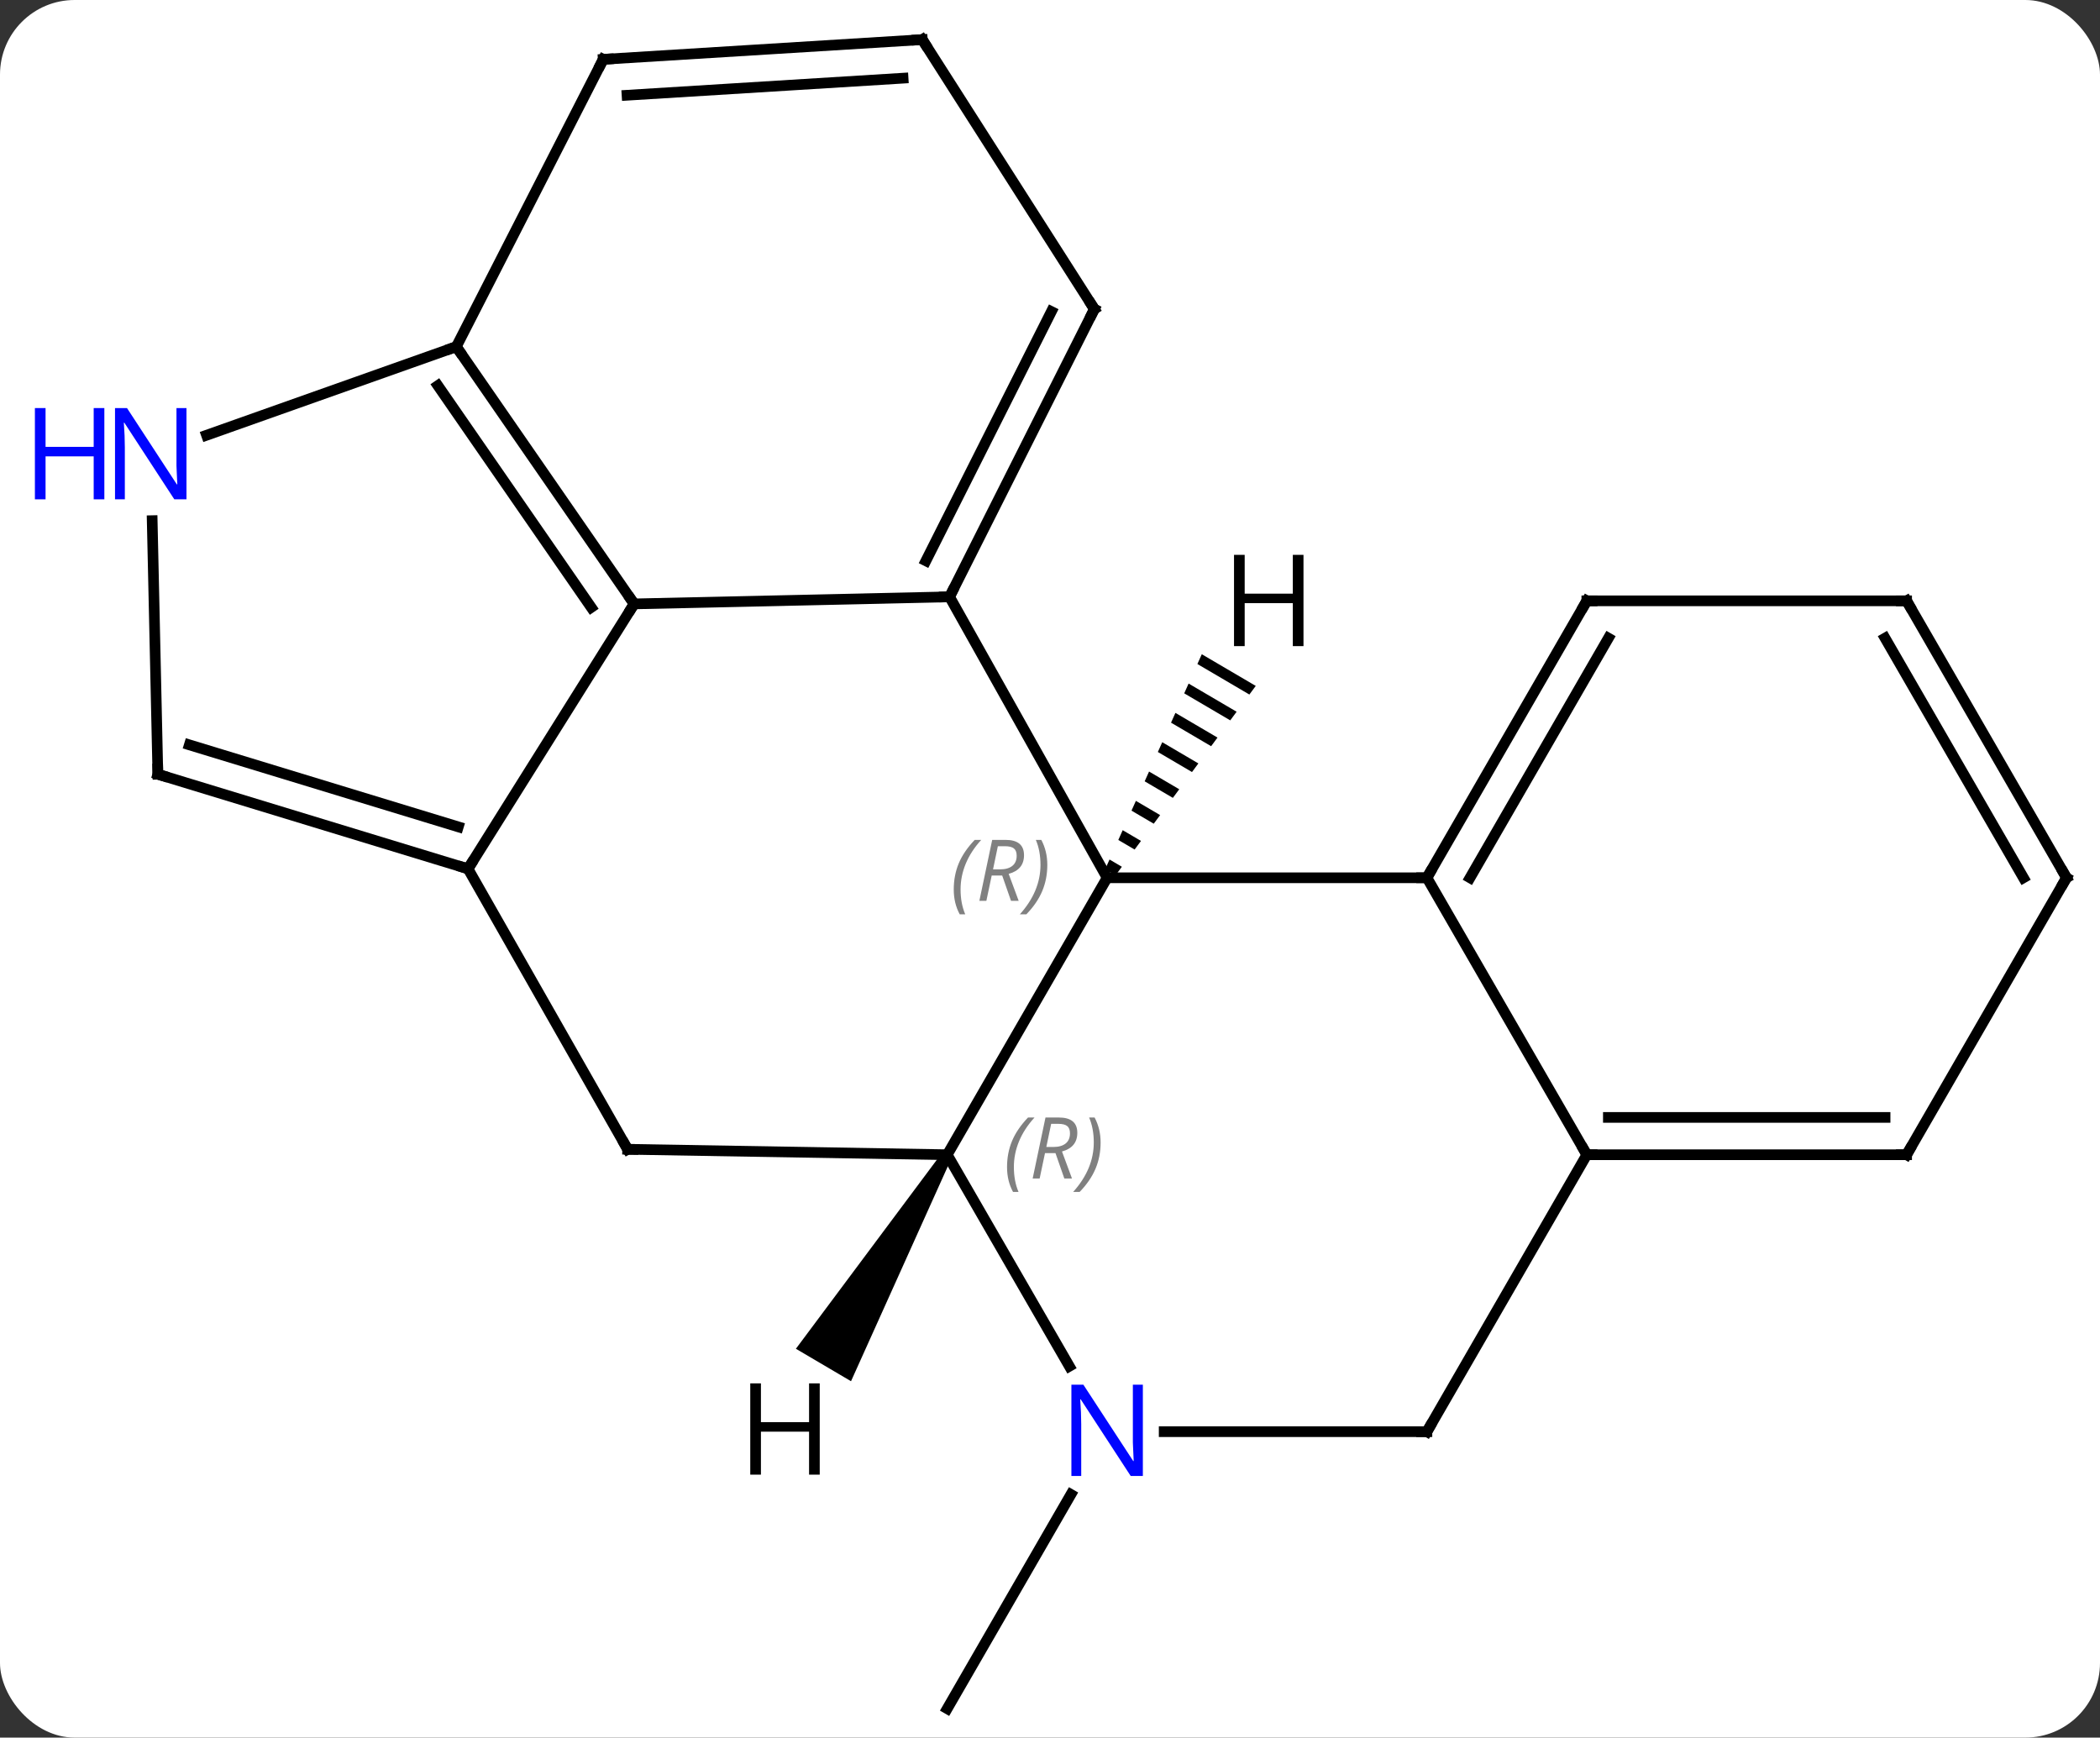 <svg width="197" viewBox="0 0 197 163" style="fill-opacity:1; color-rendering:auto; color-interpolation:auto; text-rendering:auto; stroke:black; stroke-linecap:square; stroke-miterlimit:10; shape-rendering:auto; stroke-opacity:1; fill:black; stroke-dasharray:none; font-weight:normal; stroke-width:1; font-family:'Open Sans'; font-style:normal; stroke-linejoin:miter; font-size:12; stroke-dashoffset:0; image-rendering:auto;" height="163" class="cas-substance-image" xmlns:xlink="http://www.w3.org/1999/xlink" xmlns="http://www.w3.org/2000/svg"><rect x="0" y="0" width="197" height="163" fill="#333333" stroke="none"/><svg class="cas-substance-single-component"><rect y="0" x="0" width="197" stroke="none" ry="7" rx="7" height="163" fill="white" class="cas-substance-group"/><svg y="0" x="0" width="197" viewBox="0 0 197 163" style="fill:black;" height="163" class="cas-substance-single-component-image"><svg><g><g transform="translate(104,82)" style="text-rendering:geometricPrecision; color-rendering:optimizeQuality; color-interpolation:linearRGB; stroke-linecap:butt; image-rendering:optimizeQuality;"><line y2="58.19" y1="78.285" x2="-3.54" x1="-15.141" style="fill:none;"/><line y2="-26.013" y1="0.342" x2="-14.922" x1="-0.141" style="fill:none;"/><line y2="0.342" y1="0.342" x2="29.859" x1="-0.141" style="fill:none;"/><line y2="26.322" y1="0.342" x2="-15.141" x1="-0.141" style="fill:none;"/><line y2="-25.35" y1="-26.013" x2="-44.511" x1="-14.922" style="fill:none;"/><line y2="-53.004" y1="-26.013" x2="-1.338" x1="-14.922" style="fill:none;"/><line y2="-52.772" y1="-29.392" x2="-5.373" x1="-17.14" style="fill:none;"/><line y2="26.322" y1="0.342" x2="44.859" x1="29.859" style="fill:none;"/><line y2="-25.638" y1="0.342" x2="44.859" x1="29.859" style="fill:none;"/><line y2="-22.138" y1="0.342" x2="46.88" x1="33.901" style="fill:none;"/><line y2="25.812" y1="26.322" x2="-45.123" x1="-15.141" style="fill:none;"/><line y2="46.164" y1="26.322" x2="-3.685" x1="-15.141" style="fill:none;"/><line y2="-0.498" y1="-25.35" x2="-60.096" x1="-44.511" style="fill:none;"/><line y2="-49.479" y1="-25.35" x2="-61.194" x1="-44.511" style="fill:none;"/><line y2="-45.826" y1="-25.022" x2="-62.924" x1="-48.539" style="fill:none;"/><line y2="-78.285" y1="-53.004" x2="-17.481" x1="-1.338" style="fill:none;"/><line y2="52.302" y1="26.322" x2="29.859" x1="44.859" style="fill:none;"/><line y2="26.322" y1="26.322" x2="74.859" x1="44.859" style="fill:none;"/><line y2="22.822" y1="22.822" x2="72.838" x1="46.88" style="fill:none;"/><line y2="-25.638" y1="-25.638" x2="74.859" x1="44.859" style="fill:none;"/><line y2="-0.498" y1="25.812" x2="-60.096" x1="-45.123" style="fill:none;"/><line y2="52.302" y1="52.302" x2="29.859" x1="5.211" style="fill:none;"/><line y2="-9.369" y1="-0.498" x2="-89.19" x1="-60.096" style="fill:none;"/><line y2="-12.127" y1="-4.435" x2="-86.236" x1="-61.008" style="fill:none;"/><line y2="-41.172" y1="-49.479" x2="-84.622" x1="-61.194" style="fill:none;"/><line y2="-76.434" y1="-49.479" x2="-47.412" x1="-61.194" style="fill:none;"/><line y2="-76.434" y1="-78.285" x2="-47.412" x1="-17.481" style="fill:none;"/><line y2="-73.065" y1="-74.667" x2="-45.179" x1="-19.282" style="fill:none;"/><line y2="0.342" y1="26.322" x2="89.859" x1="74.859" style="fill:none;"/><line y2="0.342" y1="-25.638" x2="89.859" x1="74.859" style="fill:none;"/><line y2="0.342" y1="-22.138" x2="85.818" x1="72.838" style="fill:none;"/><line y2="-33.159" y1="-9.369" x2="-89.722" x1="-89.19" style="fill:none;"/><path style="stroke:none;" d="M8.739 -20.628 L8.327 -19.71 L8.327 -19.71 L13.203 -16.848 L13.802 -17.656 L8.739 -20.628 ZM7.503 -17.877 L7.091 -16.96 L7.091 -16.96 L11.409 -14.425 L11.409 -14.425 L12.007 -15.233 L12.007 -15.233 L7.503 -17.877 ZM6.266 -15.126 L5.854 -14.209 L5.854 -14.209 L9.615 -12.001 L9.615 -12.001 L10.213 -12.809 L10.213 -12.809 L6.266 -15.126 ZM5.03 -12.375 L4.618 -11.458 L4.618 -11.458 L7.821 -9.578 L7.821 -9.578 L8.419 -10.385 L8.419 -10.385 L5.03 -12.375 ZM3.793 -9.624 L3.381 -8.707 L3.381 -8.707 L6.027 -7.154 L6.027 -7.154 L6.625 -7.962 L6.625 -7.962 L3.793 -9.624 ZM2.557 -6.873 L2.145 -5.956 L4.232 -4.73 L4.232 -4.73 L4.831 -5.538 L2.557 -6.873 ZM1.32 -4.122 L0.908 -3.205 L0.908 -3.205 L2.438 -2.307 L3.036 -3.115 L1.32 -4.122 ZM0.084 -1.371 L-0.328 -0.454 L-0.328 -0.454 L0.644 0.117 L0.644 0.117 L1.242 -0.691 L1.242 -0.691 L0.084 -1.371 Z"/><path style="stroke:none;" d="M-15.572 26.068 L-14.71 26.576 L-24.166 47.568 L-29.337 44.524 Z"/></g><g transform="translate(104,82)" style="font-size:8.4px; fill:gray; text-rendering:geometricPrecision; image-rendering:optimizeQuality; color-rendering:optimizeQuality; font-family:'Open Sans'; font-style:italic; stroke:gray; color-interpolation:linearRGB;"><path style="stroke:none;" d="M-14.529 1.444 Q-14.529 0.116 -14.061 -1.01 Q-13.592 -2.135 -12.561 -3.213 L-11.951 -3.213 Q-12.92 -2.15 -13.404 -0.978 Q-13.889 0.194 -13.889 1.428 Q-13.889 2.756 -13.451 3.772 L-13.967 3.772 Q-14.529 2.74 -14.529 1.444 ZM-10.969 0.131 L-11.469 2.506 L-12.126 2.506 L-10.922 -3.213 L-9.672 -3.213 Q-7.938 -3.213 -7.938 -1.775 Q-7.938 -0.416 -9.376 -0.025 L-8.438 2.506 L-9.157 2.506 L-9.985 0.131 L-10.969 0.131 ZM-10.391 -2.619 Q-10.782 -0.697 -10.844 -0.447 L-10.188 -0.447 Q-9.438 -0.447 -9.032 -0.775 Q-8.626 -1.103 -8.626 -1.728 Q-8.626 -2.197 -8.883 -2.408 Q-9.141 -2.619 -9.735 -2.619 L-10.391 -2.619 ZM-5.752 -0.869 Q-5.752 0.459 -6.229 1.592 Q-6.705 2.725 -7.721 3.772 L-8.33 3.772 Q-6.393 1.615 -6.393 -0.869 Q-6.393 -2.197 -6.83 -3.213 L-6.315 -3.213 Q-5.752 -2.15 -5.752 -0.869 Z"/></g><g transform="translate(104,82)" style="stroke-linecap:butt; font-size:8.4px; text-rendering:geometricPrecision; image-rendering:optimizeQuality; color-rendering:optimizeQuality; font-family:'Open Sans'; font-style:italic; color-interpolation:linearRGB; stroke-miterlimit:5;"><path style="fill:none;" d="M-14.697 -26.46 L-14.922 -26.013 L-15.422 -26.002"/><path style="fill:none;" d="M30.109 -0.091 L29.859 0.342 L29.359 0.342"/><path style="fill:gray; stroke:none;" d="M-9.53 27.486 Q-9.53 26.158 -9.061 25.033 Q-8.592 23.908 -7.561 22.83 L-6.952 22.83 Q-7.92 23.892 -8.405 25.064 Q-8.889 26.236 -8.889 27.47 Q-8.889 28.799 -8.451 29.814 L-8.967 29.814 Q-9.53 28.783 -9.53 27.486 ZM-5.97 26.174 L-6.47 28.549 L-7.126 28.549 L-5.923 22.83 L-4.673 22.83 Q-2.938 22.83 -2.938 24.267 Q-2.938 25.627 -4.376 26.017 L-3.438 28.549 L-4.157 28.549 L-4.985 26.174 L-5.97 26.174 ZM-5.391 23.424 Q-5.782 25.345 -5.845 25.595 L-5.188 25.595 Q-4.438 25.595 -4.032 25.267 Q-3.626 24.939 -3.626 24.314 Q-3.626 23.845 -3.884 23.634 Q-4.141 23.424 -4.735 23.424 L-5.391 23.424 ZM-0.752 25.174 Q-0.752 26.502 -1.229 27.634 Q-1.706 28.767 -2.721 29.814 L-3.33 29.814 Q-1.393 27.658 -1.393 25.174 Q-1.393 23.845 -1.831 22.83 L-1.315 22.83 Q-0.752 23.892 -0.752 25.174 Z"/><path style="fill:none;" d="M-44.795 -25.761 L-44.511 -25.35 L-44.777 -24.926"/><path style="fill:none;" d="M-1.563 -52.557 L-1.338 -53.004 L-1.607 -53.425"/><path style="fill:none;" d="M45.359 26.322 L44.859 26.322 L44.609 25.889"/><path style="fill:none;" d="M44.609 -25.205 L44.859 -25.638 L45.359 -25.638"/><path style="fill:none;" d="M-44.623 25.82 L-45.123 25.812 L-45.37 25.377"/></g><g transform="translate(104,82)" style="stroke-linecap:butt; fill:rgb(0,5,255); text-rendering:geometricPrecision; color-rendering:optimizeQuality; image-rendering:optimizeQuality; font-family:'Open Sans'; stroke:rgb(0,5,255); color-interpolation:linearRGB; stroke-miterlimit:5;"><path style="stroke:none;" d="M3.211 56.458 L2.07 56.458 L-2.618 49.271 L-2.664 49.271 Q-2.571 50.536 -2.571 51.583 L-2.571 56.458 L-3.493 56.458 L-3.493 47.896 L-2.368 47.896 L2.304 55.052 L2.351 55.052 Q2.351 54.896 2.304 54.036 Q2.257 53.177 2.273 52.802 L2.273 47.896 L3.211 47.896 L3.211 56.458 Z"/><path style="fill:none; stroke:black;" d="M-60.574 -0.644 L-60.096 -0.498 L-59.83 -0.922"/><path style="fill:none; stroke:black;" d="M-60.91 -49.068 L-61.194 -49.479 L-61.665 -49.312"/><path style="fill:none; stroke:black;" d="M-17.212 -77.864 L-17.481 -78.285 L-17.98 -78.254"/><path style="fill:none; stroke:black;" d="M30.109 51.869 L29.859 52.302 L29.359 52.302"/><path style="fill:none; stroke:black;" d="M74.359 26.322 L74.859 26.322 L75.109 25.889"/><path style="fill:none; stroke:black;" d="M74.359 -25.638 L74.859 -25.638 L75.109 -25.205"/><path style="fill:none; stroke:black;" d="M-88.712 -9.223 L-89.19 -9.369 L-89.201 -9.869"/><path style="stroke:none;" d="M-86.507 -35.159 L-87.648 -35.159 L-92.336 -42.346 L-92.382 -42.346 Q-92.289 -41.081 -92.289 -40.034 L-92.289 -35.159 L-93.211 -35.159 L-93.211 -43.721 L-92.086 -43.721 L-87.414 -36.565 L-87.367 -36.565 Q-87.367 -36.721 -87.414 -37.581 Q-87.461 -38.44 -87.445 -38.815 L-87.445 -43.721 L-86.507 -43.721 L-86.507 -35.159 Z"/><path style="stroke:none;" d="M-94.211 -35.159 L-95.211 -35.159 L-95.211 -39.19 L-99.726 -39.19 L-99.726 -35.159 L-100.726 -35.159 L-100.726 -43.721 L-99.726 -43.721 L-99.726 -40.081 L-95.211 -40.081 L-95.211 -43.721 L-94.211 -43.721 L-94.211 -35.159 Z"/><path style="fill:none; stroke:black;" d="M-47.64 -75.989 L-47.412 -76.434 L-46.913 -76.465"/><path style="fill:none; stroke:black;" d="M89.609 0.775 L89.859 0.342 L89.609 -0.091"/><path style="fill:black; stroke:none;" d="M18.279 -21.389 L17.279 -21.389 L17.279 -25.42 L12.763 -25.42 L12.763 -21.389 L11.763 -21.389 L11.763 -29.951 L12.763 -29.951 L12.763 -26.311 L17.279 -26.311 L17.279 -29.951 L18.279 -29.951 L18.279 -21.389 Z"/><path style="fill:black; stroke:none;" d="M-27.102 56.332 L-28.102 56.332 L-28.102 52.301 L-32.618 52.301 L-32.618 56.332 L-33.618 56.332 L-33.618 47.77 L-32.618 47.77 L-32.618 51.41 L-28.102 51.41 L-28.102 47.77 L-27.102 47.77 L-27.102 56.332 Z"/></g></g></svg></svg></svg></svg>